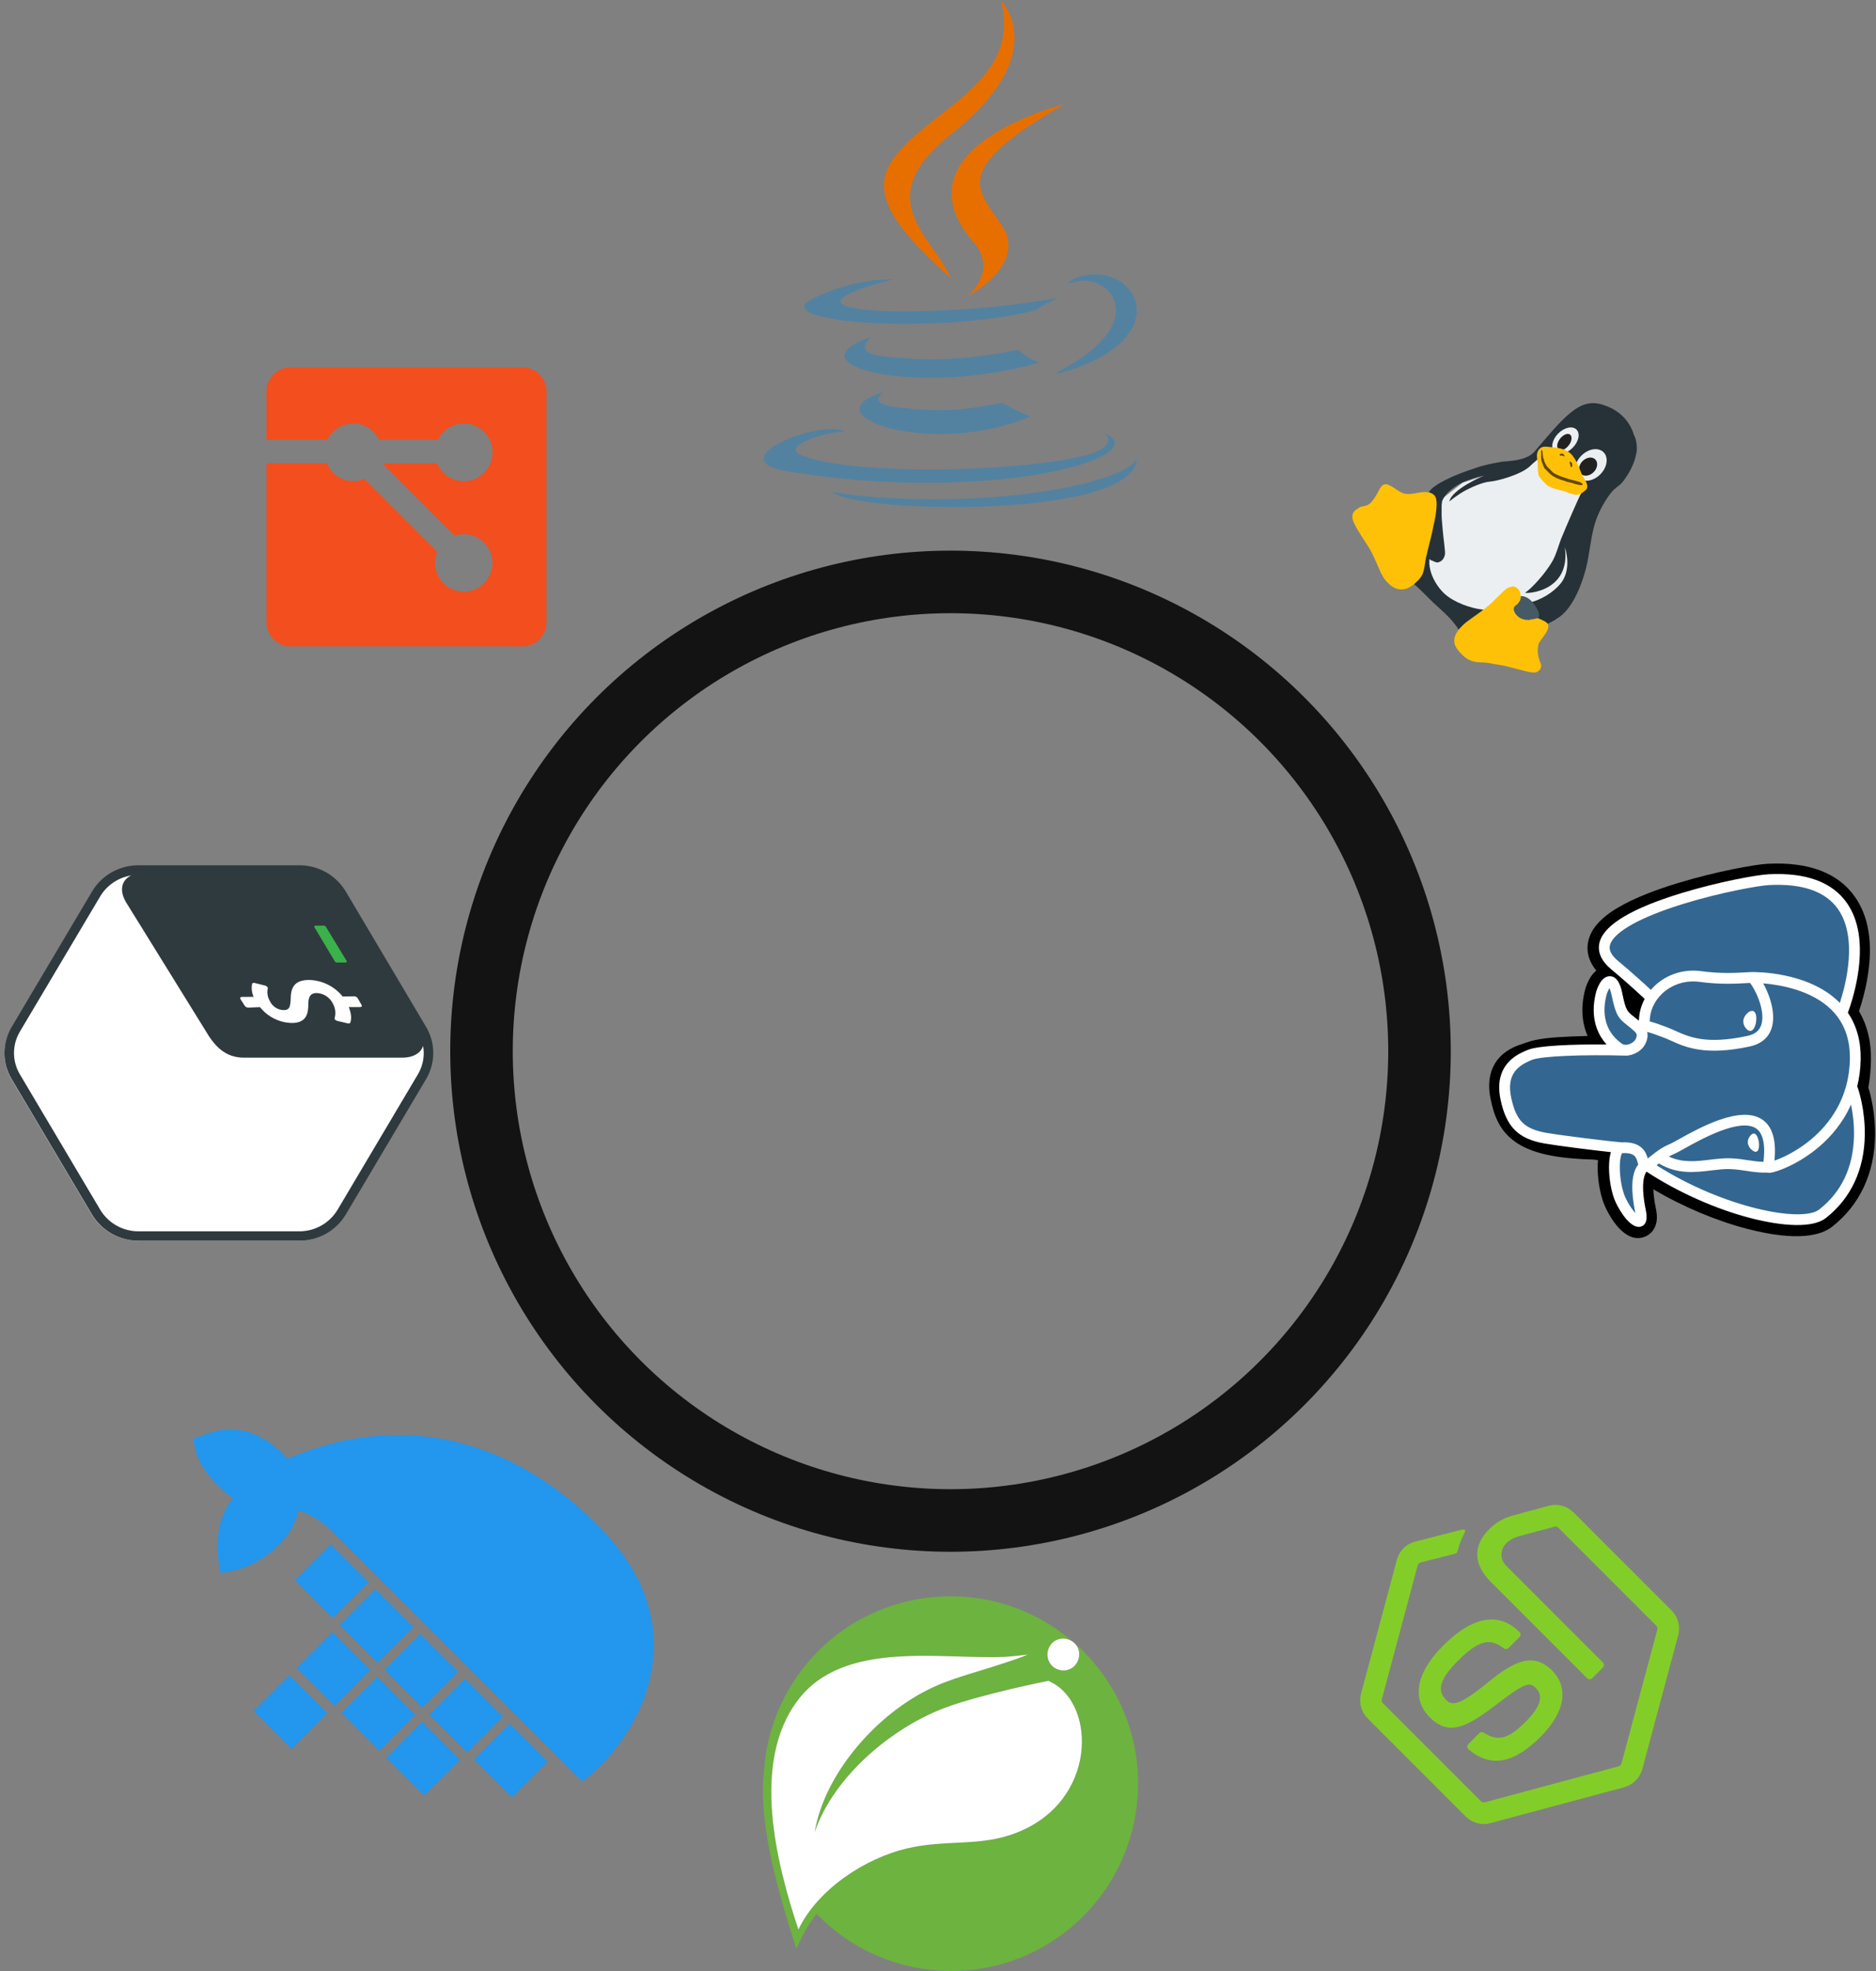 <svg width="300" height="315" viewBox="0 0 300 315" fill="none" xmlns="http://www.w3.org/2000/svg">
    <rect x="0" y="0" width="300" height="315" fill="#808080" stroke="none"/>
    <g clip-path="url(#clip0_11_74)">
        <path d="M83.522 58.697L46.476 58.7C45.968 58.7 45.466 58.799 44.997 58.993C44.528 59.188 44.102 59.472 43.743 59.831C43.385 60.19 43.1 60.616 42.906 61.084C42.712 61.553 42.612 62.056 42.612 62.563L42.612 70.253L52.37 70.253C52.749 69.481 53.337 68.831 54.068 68.378C54.799 67.924 55.642 67.685 56.502 67.688C57.362 67.691 58.203 67.935 58.931 68.393C59.659 68.852 60.243 69.505 60.617 70.279L70.022 70.282C70.473 69.342 71.23 68.583 72.17 68.13C73.11 67.678 74.175 67.559 75.192 67.793C76.208 68.027 77.114 68.6 77.761 69.418C78.408 70.235 78.757 71.249 78.751 72.292C78.755 73.357 78.388 74.39 77.714 75.215C77.04 76.04 76.101 76.605 75.057 76.814C74.012 77.023 72.928 76.863 71.988 76.362C71.049 75.86 70.313 75.047 69.906 74.063L61.137 74.061L72.679 85.603C73.675 85.267 74.757 85.282 75.743 85.646C76.729 86.01 77.561 86.701 78.099 87.604C78.638 88.507 78.85 89.567 78.702 90.608C78.553 91.649 78.053 92.608 77.283 93.324C76.514 94.04 75.522 94.471 74.473 94.545C73.425 94.619 72.382 94.331 71.52 93.73C70.658 93.128 70.028 92.249 69.735 91.24C69.442 90.23 69.504 89.15 69.911 88.181L58.262 76.532C57.703 76.766 57.102 76.888 56.495 76.889C55.889 76.89 55.288 76.771 54.727 76.539C54.167 76.306 53.658 75.966 53.229 75.536C52.801 75.106 52.462 74.596 52.232 74.034L42.615 74.031L42.615 99.434C42.615 99.942 42.715 100.444 42.909 100.913C43.103 101.382 43.387 101.808 43.746 102.166C44.105 102.525 44.531 102.81 45 103.004C45.468 103.198 45.971 103.298 46.478 103.298L83.527 103.298C84.034 103.298 84.537 103.198 85.006 103.004C85.475 102.81 85.9 102.525 86.259 102.166C86.618 101.808 86.903 101.382 87.097 100.913C87.291 100.444 87.391 99.942 87.391 99.434V62.56C87.39 61.536 86.983 60.554 86.258 59.829C85.534 59.105 84.552 58.698 83.527 58.697" fill="#F24E1E" />
    </g>
    <g clip-path="url(#clip1_11_74)">
        <path d="M224.438 247.438C224.939 246.937 225.563 246.577 226.247 246.394L233.474 244.542C234.531 244.243 234.334 244.707 234.189 245.01C233.691 245.953 233.312 246.954 233.063 247.991C233.034 248.07 232.985 248.14 232.922 248.195C232.858 248.25 232.782 248.287 232.7 248.304L227.139 249.72C227.04 249.751 226.949 249.805 226.876 249.879C226.802 249.952 226.748 250.042 226.717 250.142L220.966 271.596C220.941 271.698 220.942 271.805 220.97 271.906C220.998 272.007 221.052 272.099 221.126 272.173L236.832 287.879C236.908 287.954 237.001 288.009 237.104 288.038C237.206 288.067 237.315 288.068 237.418 288.043L258.866 282.285C258.966 282.257 259.058 282.204 259.131 282.13C259.205 282.056 259.258 281.965 259.286 281.865L265.034 260.422C265.06 260.319 265.06 260.211 265.032 260.108C265.004 260.005 264.951 259.911 264.876 259.835L249.177 244.136C249.103 244.062 249.01 244.009 248.909 243.983C248.808 243.957 248.701 243.958 248.6 243.986L242.716 245.564C239.684 246.575 239.636 249.004 240.832 250.2L256.332 265.7C256.438 265.806 256.497 265.949 256.497 266.098C256.497 266.247 256.438 266.39 256.332 266.496L254.609 268.219C254.503 268.325 254.36 268.384 254.211 268.384C254.062 268.384 253.919 268.325 253.813 268.219L238.312 252.718C235.614 250.02 235.538 247.006 238.097 244.447C239.182 243.324 240.564 242.533 242.081 242.166L247.708 240.641C248.395 240.46 249.117 240.462 249.803 240.647C250.489 240.832 251.114 241.194 251.616 241.696L267.316 257.395C267.82 257.897 268.183 258.523 268.369 259.21C268.555 259.897 268.557 260.62 268.375 261.308L262.625 282.766C262.426 283.444 262.061 284.061 261.561 284.561C261.061 285.061 260.444 285.426 259.766 285.625L238.309 291.374C237.623 291.555 236.901 291.554 236.215 291.369C235.53 291.185 234.904 290.824 234.402 290.322L218.696 274.617C218.195 274.113 217.833 273.488 217.649 272.802C217.464 272.116 217.461 271.394 217.642 270.707L223.391 249.25C223.575 248.564 223.936 247.94 224.438 247.438V247.438Z" fill="#83CD29" />
        <path d="M242.991 260.831C243.096 260.936 243.155 261.079 243.155 261.228C243.155 261.378 243.096 261.521 242.991 261.626L241.231 263.385C241.137 263.479 241.013 263.536 240.88 263.547C240.748 263.558 240.616 263.521 240.507 263.444C238.451 261.918 236.753 261.81 233.156 265.407C230.291 268.272 229.718 270.142 231.239 271.663C232.115 272.539 233.112 272.844 238.002 268.827C242.093 265.472 245.219 263.995 248.195 266.971C250.939 269.715 250.263 273.666 246.385 277.544C242.027 281.902 238.357 282.546 234.838 279.574C234.78 279.524 234.732 279.462 234.699 279.393C234.665 279.324 234.646 279.249 234.642 279.172C234.639 279.095 234.651 279.019 234.678 278.947C234.706 278.875 234.747 278.81 234.801 278.754L236.572 276.983C236.662 276.896 236.779 276.841 236.904 276.827C237.029 276.814 237.155 276.842 237.262 276.909C239.569 278.37 241.206 277.936 243.99 275.152C247.119 272.023 246.393 270.57 245.576 269.753C244.587 268.764 243.868 268.905 239.086 272.571C234.353 276.198 231.585 277.402 228.647 274.464C225.682 271.5 226.456 267.331 230.767 263.021C236.718 257.053 240.698 258.538 242.991 260.831V260.831Z" fill="#83CD29" />
    </g>
    <g clip-path="url(#clip2_11_74)">
        <path d="M31.325 231.903C31.729 234.143 34.415 237.516 37.242 239.426C35.224 241.995 34.485 245.268 34.911 249.249L35.26 251.433L37.461 250.996C40.282 250.377 43.241 248.52 45.369 246.062C46.117 245.204 47.274 243.496 47.709 241.408C48.939 241.72 51.11 242.745 53.203 244.838L93.029 284.664L93.598 284.315C96.276 282.408 103.443 275.241 104.43 265.221C105.2 257.62 102.253 250.431 95.588 243.766C81.156 229.334 63.532 225.585 45.965 233.128C44.039 231.087 39.74 226.903 33.292 229.055C33.122 229.114 32.782 229.234 31.537 229.708L30.858 229.946L31.325 231.903ZM40.551 273.464L46.61 279.523L52.343 273.79L46.284 267.731L40.551 273.464ZM47.431 266.585L53.49 272.644L59.223 266.91L53.164 260.852L47.431 266.585L47.431 266.585ZM54.592 273.745L60.651 279.804L66.384 274.071L60.325 268.012L54.592 273.746L54.592 273.745ZM61.753 280.906L67.812 286.966L73.545 281.232L67.486 275.173L61.753 280.907L61.753 280.906ZM75.793 281.188L81.853 287.247L87.586 281.514L81.527 275.455L75.793 281.188L75.793 281.188ZM68.633 274.027L74.692 280.086L80.425 274.353L74.366 268.294L68.632 274.027L68.633 274.027ZM61.472 266.866L67.531 272.925L73.264 267.192L67.205 261.133L61.471 266.866L61.472 266.866ZM54.311 259.705L60.37 265.764L66.103 260.031L60.044 253.972L54.31 259.705L54.311 259.705ZM47.15 252.544L53.209 258.603L58.942 252.87L52.883 246.811L47.15 252.544L47.15 252.544Z" fill="#2396ED" />
    </g>
    <g clip-path="url(#clip3_11_74)">
        <path d="M246.447 71.659L244.503 73.78L240.437 75.017L233.896 77.139L229.83 80.321L226.295 87.038L227.886 92.695L233.366 98.175L242.381 99.412L250.778 95.612L251.927 83.856L254.049 78.73L246.447 71.659Z" fill="#ECEFF1" />
        <path d="M253.96 89.248C254.579 85.801 254.667 83.414 256.612 80.232C258.556 77.05 258.645 78.553 260.324 75.813C261.208 74.399 261.562 73.161 261.738 72.1C261.827 70.951 261.562 69.979 261.296 69.537C260.943 68.3 259.794 65.737 256.258 64.676C252.634 63.527 250.248 66.444 245.298 72.277C244.945 72.631 244.414 72.984 243.884 73.161C242.735 73.603 241.409 73.692 240.26 73.78C238.757 74.045 237.255 74.31 235.841 74.841C232.747 75.813 229.211 77.404 228.504 78.641C229.035 78.995 226.118 93.049 225.941 93.225C226.383 93.49 227.886 94.993 229.211 96.319C231.156 98.087 232.305 99.059 233.454 100.915C233.719 100.65 233.896 100.296 234.161 100.031C234.691 99.501 235.222 99.147 235.929 98.617C236.459 98.263 236.99 97.91 237.608 97.468C235.929 97.38 233.454 96.672 231.686 95.435C230.095 94.374 228.328 91.723 228.593 89.336C228.681 89.425 228.858 89.601 229.035 89.601C229.388 89.778 229.742 89.955 230.007 89.867C230.714 89.69 230.979 89.071 231.068 88.629C231.156 88.187 230.802 85.889 230.714 84.74C230.626 83.591 230.537 82.972 230.537 82.265V80.851C230.537 80.497 230.626 80.232 230.626 80.055C230.891 79.437 231.333 78.818 232.128 78.199C233.189 77.315 234.338 76.874 235.664 76.431C236.194 76.255 237.343 75.99 237.343 75.99C237.343 75.99 232.128 78.199 231.775 80.144C231.775 80.144 233.012 79.083 234.515 78.288C235.575 77.757 237.166 77.05 238.315 76.962C239.464 76.874 243.088 75.901 244.591 74.575C245.21 73.957 245.917 73.426 246.359 72.984C246.359 72.277 253.43 77.581 252.811 78.906C252.546 79.348 250.601 83.768 249.629 86.154C249.187 87.303 248.922 88.452 248.303 89.601C247.596 90.839 246.447 92.341 245.121 93.667C244.856 93.932 244.414 94.374 243.884 94.728C244.061 94.905 251.22 94.639 250.248 87.48C250.248 87.48 251.574 91.104 249.364 93.49C247.596 95.435 245.298 96.142 244.856 96.231C244.945 96.319 245.917 98.882 246.005 98.971C246.359 99.324 247.331 99.766 247.331 99.766C247.685 99.589 248.657 99.147 248.922 98.882C251.574 97.468 253.341 92.695 253.96 89.248V89.248Z" fill="#263238" />
        <path d="M248.568 72.189C249.203 72.823 250.509 72.546 251.485 71.57C252.462 70.594 252.739 69.288 252.104 68.653C251.469 68.019 250.163 68.296 249.187 69.272C248.211 70.248 247.934 71.554 248.568 72.189Z" fill="#ECEFF1" />
        <path d="M252.369 76.343C253.199 77.173 254.782 76.936 255.905 75.813C257.027 74.69 257.265 73.107 256.435 72.277C255.605 71.447 254.022 71.685 252.899 72.808C251.777 73.93 251.539 75.513 252.369 76.343Z" fill="#ECEFF1" />
        <path d="M250.858 71.184C251.366 70.53 251.468 69.759 251.086 69.463C250.704 69.167 249.983 69.457 249.475 70.112C248.967 70.767 248.865 71.537 249.247 71.834C249.629 72.13 250.35 71.839 250.858 71.184Z" fill="#212121" />
        <path d="M252.811 75.725C253.299 76.213 254.209 76.094 254.844 75.459C255.479 74.825 255.597 73.915 255.109 73.426C254.621 72.938 253.711 73.057 253.076 73.692C252.442 74.326 252.323 75.236 252.811 75.725Z" fill="#212121" />
        <path d="M246.27 105.776C246.094 105.246 245.74 104.362 246.005 103.036C246.182 102.329 247.508 101.18 247.596 100.208C247.685 99.589 247.154 99.412 247.066 99.324C246.094 98.705 243 98.087 243.177 95.435C243.177 95.082 243.177 94.551 242.735 94.109C242.293 93.667 241.939 93.667 241.409 93.844C240.879 94.021 240.614 94.286 239.73 95.17C239.023 95.877 238.227 96.672 237.52 97.203C235.841 98.529 234.691 99.147 233.808 100.031C232.835 101.003 232.482 101.887 232.57 102.506C232.57 103.036 232.835 103.655 233.808 104.627C234.78 105.6 235.752 105.865 236.99 105.865C237.873 105.865 238.404 106.042 240.525 106.395C242.116 106.749 244.414 107.456 244.945 107.456C245.298 107.456 245.652 107.633 246.182 107.102C246.624 106.66 246.447 106.13 246.27 105.776V105.776ZM228.239 88.276C228.769 85.978 228.946 85.624 229.211 84.121C229.565 82.707 230.095 79.879 229.388 79.172C228.858 78.641 228.328 78.641 227.62 78.641C226.913 78.641 225.764 79.083 224.704 78.906C223.731 78.818 222.317 77.227 221.433 77.404C220.549 77.581 220.461 79.083 219.135 80.409C218.605 80.939 217.809 80.851 217.367 81.116C216.837 81.47 216.483 81.646 216.307 82.177C216.13 83.061 216.395 83.679 218.782 87.303C220.019 89.248 220.638 91.634 221.522 92.695C222.406 93.756 224.173 95.347 226.56 92.96C228.062 91.634 227.62 90.485 228.239 88.276V88.276ZM245.917 73.957C245.74 73.073 245.652 72.277 246.182 71.747C246.712 71.217 247.243 71.393 248.215 71.482C248.392 71.482 250.248 71.57 251.22 72.542C252.192 73.515 252.723 75.282 252.988 75.901C253.607 76.874 254.225 77.846 253.518 78.376C252.546 79.172 252.281 79.26 250.955 78.818C250.159 78.376 248.038 78.199 247.243 77.404C246.889 77.05 246.359 76.52 246.094 76.078C245.917 75.724 245.917 74.841 245.917 73.957Z" fill="#FFC107" />
        <path d="M246.447 73.073C246.447 73.426 246.536 73.868 246.712 74.222C246.801 74.487 246.978 74.841 246.978 74.841L247.773 75.636C248.215 76.078 249.01 76.52 249.983 76.785C250.867 77.139 251.132 77.05 251.75 77.316C252.458 77.492 253.165 77.669 253.076 77.404C252.988 77.139 252.723 77.05 251.75 76.785C250.867 76.608 250.248 76.343 249.452 76.078C249.099 75.901 248.569 75.725 248.303 75.459L247.508 74.664C247.243 74.399 247.154 74.133 246.978 73.78C246.889 73.515 246.889 73.338 246.801 73.25C246.712 72.984 246.712 72.277 246.624 72.012C246.624 72.012 246.447 71.835 246.447 72.012L246.447 73.073ZM251.043 73.78C250.955 74.045 251.132 74.222 251.132 74.399C251.132 74.575 251.22 74.664 251.22 74.664C251.397 74.664 251.485 74.399 251.397 74.31C251.574 74.133 251.132 73.692 251.043 73.78V73.78ZM249.452 72.543C249.364 72.631 249.452 72.896 249.541 72.808C249.718 72.808 249.894 72.808 249.983 72.896C250.248 72.984 250.248 72.808 249.983 72.543C249.718 72.454 249.629 72.543 249.452 72.543V72.543Z" fill="#634703" />
        <path d="M242.381 96.761L242.116 97.026C241.939 97.556 242.293 98.087 242.646 98.44C243.177 98.971 244.061 99.147 244.679 99.059C244.768 98.971 244.945 98.971 245.121 98.971C245.563 98.882 245.828 98.794 246.005 98.794C246.005 98.794 246.005 98.617 246.094 98.529C246.182 98.263 246.094 97.822 245.828 97.38C245.652 97.026 245.298 96.496 245.121 96.319C244.414 95.435 243.707 95.258 243.177 95.258C243.177 95.258 243.265 95.347 243.177 95.435C243.177 95.789 243.088 96.054 242.823 96.319C242.735 96.584 242.558 96.584 242.381 96.761V96.761Z" fill="#455A64" />
    </g>
    <g clip-path="url(#clip4_11_74)">
        <path d="M172.873 306.591C161.018 318.075 142.063 317.766 130.579 305.85C129.282 307.579 128.171 309.493 127.368 311.468C123.602 299.984 121.317 290.352 122.182 282.882C122.614 276.584 125.084 270.533 129.159 265.717C139.778 253.122 158.672 251.517 171.267 262.136L171.508 262.351L171.521 262.359C171.561 262.387 171.6 262.415 171.638 262.445C171.753 262.534 171.857 262.632 171.951 262.736L171.985 262.774L172.379 263.124C172.763 263.453 173.147 263.783 173.488 264.155L173.614 264.297C185.098 276.152 184.727 295.107 172.873 306.591H172.873ZM168.428 266.396C169.539 267.261 171.144 267.137 172.009 266.026C172.769 265.049 172.765 263.689 171.997 262.788L171.985 262.774L171.509 262.351L171.462 262.319C170.383 261.609 168.93 261.756 168.102 262.759L168.057 262.815C167.193 263.927 167.378 265.532 168.427 266.397L168.428 266.396ZM127.677 308.382C130.764 301.898 138.42 296.959 145.027 295.415C151.263 293.934 156.696 295.168 162.438 292.946C175.528 287.944 175.281 272.386 168.119 268.866L167.686 268.619C167.686 268.619 162.513 269.648 157.397 271.006L156.959 271.123C154.915 271.674 152.905 272.274 151.263 272.879C142.742 276.028 133.357 283.808 130.27 292.822C131.876 283.437 139.964 274.361 148.052 270.224C152.374 268.002 155.708 267.508 162.809 265.038C163.673 264.729 164.352 264.421 164.352 264.421L164.093 264.456L163.92 264.478L163.748 264.499C162.18 264.694 160.771 264.791 160.771 264.791C150.707 265.285 134.901 261.951 127.553 271.768C120.021 281.77 124.219 297.947 127.677 308.382H127.677Z" fill="#6DB33F" />
        <path d="M168.427 266.396C167.377 265.532 167.192 263.927 168.057 262.815C168.921 261.704 170.526 261.58 171.638 262.445C172.749 263.309 172.872 264.915 172.008 266.026C171.144 267.137 169.539 267.261 168.427 266.396H168.427ZM127.677 308.381C124.219 297.947 120.02 281.77 127.553 271.768C134.901 261.951 150.707 265.285 160.771 264.791C160.771 264.791 162.18 264.694 163.748 264.499L163.92 264.478C164.063 264.46 164.207 264.44 164.352 264.42C164.352 264.42 163.673 264.729 162.808 265.038C155.708 267.508 152.374 268.002 148.052 270.224C139.963 274.361 131.875 283.437 130.27 292.822C133.357 283.808 142.742 276.028 151.262 272.879C157.128 270.718 167.686 268.619 167.686 268.619L168.118 268.866C175.28 272.385 175.527 287.944 162.438 292.946C156.696 295.168 151.262 293.934 145.026 295.415C138.42 296.959 130.764 301.898 127.677 308.381V308.381Z" fill="white" />
    </g>
    <g clip-path="url(#clip5_11_74)">
        <path d="M14.686 142.584L1.862 164.183C1.111 165.443 0.714 166.883 0.714 168.35C0.714 169.817 1.111 171.257 1.862 172.517L14.686 194.121C15.457 195.398 16.546 196.453 17.847 197.183C19.148 197.914 20.616 198.293 22.108 198.286H47.751C49.242 198.293 50.709 197.912 52.009 197.182C53.309 196.452 54.398 195.397 55.168 194.121L67.987 172.522C68.738 171.261 69.135 169.822 69.135 168.354C69.135 166.887 68.738 165.447 67.987 164.187L55.168 142.588C54.398 141.31 53.309 140.254 52.008 139.523C50.707 138.792 49.239 138.412 47.746 138.419H22.108C20.616 138.411 19.148 138.791 17.847 139.521C16.546 140.251 15.457 141.307 14.686 142.584V142.584Z" fill="white" />
        <path d="M14.717 142.461L1.865 164.108C1.112 165.371 0.714 166.814 0.714 168.284C0.714 169.755 1.112 171.198 1.865 172.461L14.717 194.111C15.489 195.392 16.581 196.449 17.885 197.181C19.188 197.913 20.66 198.293 22.155 198.286H47.854C49.349 198.293 50.819 197.912 52.122 197.18C53.425 196.448 54.516 195.391 55.288 194.111L68.135 172.465C68.888 171.202 69.286 169.759 69.286 168.289C69.286 166.818 68.888 165.375 68.135 164.112L55.288 142.466C54.516 141.185 53.425 140.126 52.121 139.394C50.817 138.661 49.345 138.28 47.85 138.287H22.155C20.66 138.279 19.188 138.66 17.885 139.392C16.581 140.123 15.489 141.181 14.717 142.461V142.461ZM66.822 171.706L53.975 193.353C53.337 194.405 52.439 195.273 51.366 195.875C50.294 196.476 49.084 196.79 47.854 196.786H22.155C20.925 196.791 19.715 196.477 18.643 195.875C17.57 195.274 16.672 194.405 16.035 193.353L3.183 171.706C2.566 170.672 2.24 169.49 2.24 168.286C2.24 167.082 2.566 165.9 3.183 164.866L16.035 143.237C16.568 142.356 17.288 141.602 18.142 141.028C18.997 140.454 19.967 140.073 20.985 139.912C19.455 140.632 19.034 142.249 20.118 144.134L32.792 164.598C34.279 167.151 35.956 169.032 39.034 169.036H64.269C66.111 169.036 67.303 168.295 67.654 167.151C67.723 167.525 67.76 167.905 67.763 168.286C67.762 169.49 67.437 170.671 66.822 171.706V171.706Z" fill="#2F3A3E" />
        <path d="M50.284 148.195L53.502 153.575C53.53 153.645 53.578 153.706 53.64 153.75C53.703 153.793 53.776 153.818 53.852 153.821H55.266C55.439 153.821 55.508 153.705 55.426 153.562L52.105 148.099C52.056 148.034 51.989 147.984 51.912 147.954C51.836 147.925 51.752 147.919 51.672 147.935H50.431C50.271 147.939 50.202 148.065 50.284 148.195H50.284Z" fill="#3AB14A" />
        <path d="M38.437 159.644C38.351 159.471 38.437 159.328 38.684 159.324L40.561 159.307C40.267 158.66 40.179 157.938 40.31 157.239C40.344 157.105 40.526 157.049 40.742 157.101L42.39 157.512C42.514 157.543 42.628 157.607 42.719 157.698C42.75 157.729 42.776 157.766 42.796 157.806C42.823 157.855 42.832 157.911 42.823 157.966C42.672 158.647 42.786 159.36 43.142 159.96C43.336 160.389 43.647 160.756 44.04 161.017C44.432 161.278 44.89 161.422 45.361 161.434C46.226 161.434 46.464 161.002 46.49 159.492C46.525 157.499 47.394 156.634 49.405 156.612C50.443 156.635 51.462 156.884 52.394 157.341C53.325 157.798 54.145 158.453 54.799 159.259L56.641 159.224C56.754 159.226 56.864 159.255 56.962 159.311C57.061 159.366 57.144 159.445 57.203 159.54L57.83 160.63C57.917 160.803 57.83 160.946 57.588 160.95H55.776C56.165 161.884 56.256 162.831 56.014 163.437C55.971 163.549 55.802 163.601 55.607 163.554L53.942 163.16C53.81 163.13 53.69 163.063 53.596 162.966C53.567 162.935 53.542 162.9 53.523 162.862C53.51 162.834 53.504 162.803 53.504 162.773C53.504 162.742 53.51 162.712 53.523 162.684C53.731 161.913 53.627 161.091 53.233 160.396C52.996 159.905 52.629 159.487 52.171 159.189C51.714 158.891 51.184 158.724 50.638 158.705C49.704 158.705 49.315 159.22 49.306 160.435C49.306 162.005 49.003 163.463 46.711 163.493C45.722 163.475 44.749 163.239 43.862 162.801C42.975 162.362 42.196 161.733 41.581 160.959L39.696 161.036C39.581 161.037 39.469 161.008 39.369 160.953C39.269 160.897 39.185 160.818 39.125 160.721L38.437 159.644V159.644Z" fill="white" />
    </g>
    <g clip-path="url(#clip6_11_74)">
        <path d="M262.886 197.705C263.976 197.345 264.735 196.403 264.917 195.184C265.002 194.609 264.966 193.951 264.805 193.172C264.525 191.815 264.419 190.808 264.398 190.073C269.082 192.847 274.423 195.103 279.451 196.402C287.582 198.502 291.286 197.379 292.961 196.068C297.395 192.598 299.777 187.535 299.85 181.426C299.89 178.168 299.247 175.307 298.784 173.815C299.029 172.426 299.166 170.932 299.191 169.364C299.238 166.426 298.598 163.83 297.281 161.611C297.697 160.383 298.282 158.412 298.656 156.136C299.535 150.782 298.85 146.467 296.62 143.311C293.921 139.49 289.23 137.718 282.68 138.046C280.6 138.15 274.272 139.313 268.27 141.145C264.821 142.198 261.956 143.32 259.755 144.482C256.635 146.129 254.797 147.891 254.137 149.869C253.767 150.978 253.509 152.993 255.274 155.112C254.948 155.38 254.625 155.739 254.325 156.214C253.944 156.818 253.633 157.557 253.448 158.294C252.784 160.952 252.95 163.442 253.881 165.566C253.504 165.579 253.143 165.59 252.831 165.598C252.325 165.612 251.83 165.626 251.366 165.645C248.232 165.77 245.794 165.984 244.089 166.616C243.995 166.65 243.852 166.697 243.701 166.746C242.735 167.061 241.12 167.588 239.854 168.93C238.543 170.318 238.141 171.998 238.141 173.536C238.141 174.308 238.243 175.044 238.381 175.69C238.874 177.991 239.626 180.605 242.318 182.496C244.864 184.284 248.697 185.153 254.738 185.311C254.909 185.331 255.072 185.35 255.227 185.368L255.546 185.405L255.509 185.826L255.502 185.935C255.395 188.279 255.892 191.146 256.71 192.906C257.356 194.297 259.709 198.755 262.886 197.705" fill="black" />
        <path d="M262.268 193.697C260.83 186.726 263.19 186.247 263.19 186.247C274.111 193.606 287.972 196.683 291.365 194.028C300.619 186.785 296.242 174.247 296.129 174.038L296.117 173.971C296.403 172.594 296.573 171.053 296.601 169.32C296.653 166.167 295.774 163.774 294.398 161.959C294.398 161.959 303.612 139.592 282.809 140.633C278.384 140.854 249.323 146.976 258.101 154.277C261.311 156.946 264.024 159.525 264.024 159.525C263.174 160.806 262.74 162.339 262.895 163.946L263.001 164.071C262.603 164.032 262.213 164.05 261.752 164.121C259.65 162.24 259.281 162.793 258.507 159.033C257.723 155.228 256.327 157.463 255.962 158.922C255.519 160.692 254.893 164.785 258.764 167.55L258.323 167.44C257.732 168.177 254.483 168.695 251.537 168.608C248.591 168.521 246.569 168.463 244.989 169.044C243.41 169.625 239.855 170.203 240.914 175.147C241.8 179.277 244.093 181.418 247.92 181.716C250.64 181.927 250.238 182.405 252.67 182.435L253.821 182.819C257.509 183.261 258.698 182.889 258.145 185.434L258.091 186.053C258.005 187.925 258.392 190.377 259.061 191.816C260.498 194.914 262.899 196.751 262.268 193.696V193.697" fill="#336791" />
        <path d="M280.83 163.268C280.917 162.64 280.837 162.071 280.619 161.783C280.496 161.621 280.354 161.571 280.256 161.558C279.997 161.521 279.711 161.703 279.563 161.814C279.145 162.13 278.858 162.591 278.794 163.047C278.785 163.113 278.781 163.179 278.781 163.244C278.781 164.005 279.373 164.696 279.81 164.757C280.358 164.833 280.723 164.039 280.83 163.268M280.813 184.077C281.242 184.017 281.364 183.253 281.263 182.528C281.163 181.805 280.836 181.103 280.406 181.161C280.071 181.208 279.5 181.812 279.5 182.527C279.5 182.588 279.504 182.649 279.513 182.71C279.579 183.187 279.882 183.537 280.057 183.704C280.323 183.957 280.62 184.104 280.813 184.077" fill="white" />
        <path d="M262.432 196.016C263.235 195.75 263.494 194.895 263.2 193.474C262.329 189.254 262.933 187.742 263.298 187.246C268.295 190.526 274.335 193.225 279.971 194.68C282.64 195.37 285.12 195.751 287.14 195.782C289.358 195.816 290.988 195.439 291.984 194.66C295.997 191.518 298.15 186.908 298.209 181.328C298.253 177.491 297.271 174.25 296.995 173.622C297.324 172.298 297.526 170.856 297.552 169.285C297.598 166.405 296.909 163.916 295.503 161.855C295.836 160.959 296.631 158.645 297.087 155.816C297.874 150.924 297.277 147.037 295.312 144.263C292.967 140.952 288.775 139.424 282.853 139.72C280.86 139.82 274.731 140.955 268.861 142.747C261.135 145.105 256.761 147.669 255.862 150.366C255.756 150.682 255.683 151.046 255.683 151.447C255.683 152.431 256.126 153.637 257.635 154.892C259.472 156.423 261.263 158.007 263.008 159.641C262.439 160.701 262.122 161.866 262.09 163.058C262.059 163.06 262.027 163.063 261.996 163.066C261.752 162.861 261.504 162.66 261.252 162.463C260.204 161.638 259.986 161.466 259.439 158.809C259.283 158.053 258.869 156.046 257.462 156.016C255.925 155.984 255.279 158.389 255.211 158.663C254.971 159.618 254.854 160.538 254.854 161.415C254.854 163.549 255.555 165.426 256.912 166.927C251.431 166.881 246.03 167.109 244.384 167.767C243.037 168.306 239.745 169.623 239.745 173.782C239.745 174.393 239.816 175.064 239.974 175.803C240.905 180.144 242.823 182.029 247.053 182.758C249.314 183.149 254.712 183.818 257.607 184.133C257.4 184.798 257.305 185.654 257.305 186.579C257.305 188.508 257.715 190.734 258.363 192.131C259.091 193.699 260.879 196.529 262.432 196.016V196.016ZM281.997 185.679C281.142 185.664 280.366 185.547 279.556 185.422C278.685 185.288 277.785 185.149 276.691 185.114C275.627 185.08 274.521 185.213 273.451 185.341C271.29 185.601 269.065 185.867 266.87 184.836C267.174 184.664 267.488 184.512 267.81 184.379C268.121 184.25 268.62 183.972 269.311 183.586C272 182.087 278.299 178.575 280.869 180.372C281.634 180.908 282.421 182.267 281.997 185.679V185.679ZM296.479 181.543C296.368 186.544 294.498 190.499 290.919 193.299C288.174 195.447 275.685 193.082 264.911 186.235C264.998 186.166 265.086 186.097 265.173 186.027L265.281 185.941C268.203 187.71 271.094 187.364 273.657 187.056C274.709 186.93 275.702 186.81 276.636 186.841C277.625 186.872 278.473 187.003 279.294 187.129C280.304 187.285 281.35 187.443 282.583 187.399C282.713 187.432 282.866 187.445 283.047 187.428C284.229 187.317 287.768 185.967 290.971 183.215C292.723 181.71 294.684 179.515 296.006 176.518C296.273 177.807 296.522 179.57 296.479 181.543V181.543ZM258.74 153.564C257.077 152.181 257.396 151.227 257.5 150.912C258.183 148.866 262.507 146.492 269.365 144.399C275.299 142.588 281.266 141.529 282.939 141.445C288.231 141.181 291.919 142.464 293.901 145.258C297.126 149.806 295.195 157.283 294.216 160.287C294.174 160.244 294.134 160.199 294.091 160.157C289.111 155.226 280.605 155.343 280.085 155.356C279.884 155.355 279.6 155.372 279.209 155.395C277.778 155.48 275.115 155.638 272.1 155.216C269.297 154.824 266.554 155.688 264.574 157.586C264.371 157.78 264.178 157.985 263.996 158.199C263.091 157.354 261.09 155.518 258.74 153.564V153.564ZM265.769 158.833C267.365 157.303 269.585 156.609 271.861 156.927C275.046 157.372 277.821 157.208 279.311 157.119C279.52 157.107 279.703 157.096 279.847 157.089C280.486 157.81 282.274 161.147 281.728 163.528C281.48 164.614 280.74 165.276 279.468 165.551C272.881 166.975 270.136 165.739 267.93 164.746C267.475 164.542 267.046 164.349 266.601 164.184L266.258 164.056C265.389 163.732 264.582 163.43 263.815 163.243C263.819 161.617 264.514 160.036 265.769 158.833H265.769ZM256.886 159.082C257.005 158.607 257.211 158.18 257.382 157.93C257.48 158.139 257.614 158.512 257.747 159.158C258.391 162.283 258.845 162.766 260.184 163.82C260.491 164.062 260.838 164.336 261.262 164.716L261.263 164.716C261.895 165.281 261.788 165.54 261.594 166.008C261.436 166.388 260.96 166.758 260.436 166.908C260.189 166.979 259.719 167.059 259.353 166.798C256.27 164.596 256.31 161.387 256.886 159.082V159.082ZM241.663 175.441C240.844 171.617 242.795 170.263 245.026 169.371C246.466 168.795 252.959 168.512 260.13 168.713C260.226 168.716 260.318 168.702 260.405 168.676C260.576 168.652 260.745 168.617 260.911 168.569C261.955 168.27 262.827 167.543 263.189 166.67C263.333 166.323 263.597 165.686 263.401 164.921C264.073 165.084 264.832 165.367 265.654 165.674L266 165.803C266.39 165.947 266.794 166.129 267.221 166.321C269.529 167.36 272.691 168.783 279.833 167.239C282.508 166.661 283.814 164.729 283.511 161.801C283.329 160.045 282.621 158.439 282.215 157.638C282.128 157.466 282.043 157.308 281.961 157.161C284.656 157.385 289.694 158.229 292.881 161.389C294.887 163.379 295.878 166.028 295.824 169.257C295.72 175.617 292.456 179.697 289.736 181.999C287.392 183.982 285.03 185.056 283.757 185.485C284.085 182.261 283.448 180.069 281.859 178.957C278.403 176.539 271.694 180.28 268.47 182.078C267.879 182.408 267.368 182.692 267.151 182.782C265.732 183.367 264.785 184.125 264.093 184.679C263.881 184.848 263.676 185.013 263.496 185.138C263.215 184.162 262.565 182.408 259.314 182.568C257.682 182.439 250.045 181.522 247.347 181.056C243.782 180.442 242.454 179.13 241.663 175.441H241.663ZM259.929 191.403C259.466 190.405 259.119 188.734 259.044 187.147C258.962 185.394 259.24 184.501 259.411 184.291C261.437 184.193 261.649 184.947 261.873 185.745C261.908 185.87 261.943 185.993 261.984 186.111C261.924 186.184 261.865 186.264 261.807 186.353C260.877 187.762 260.776 190.275 261.509 193.823L261.517 193.862C261.069 193.383 260.469 192.564 259.929 191.403Z" fill="white" />
    </g>
    <g clip-path="url(#clip7_11_74)">
        <path d="M141.349 62.689C141.349 62.689 138.255 64.488 143.55 65.097C149.965 65.828 153.243 65.724 160.312 64.385C160.312 64.385 162.17 65.551 164.766 66.56C148.919 73.352 128.902 66.167 141.349 62.689M139.412 53.826C139.412 53.826 135.943 56.395 141.241 56.943C148.094 57.65 153.505 57.707 162.869 55.904C162.869 55.904 164.164 57.217 166.2 57.935C147.041 63.538 125.701 58.377 139.412 53.826" fill="#5382A1" />
        <path d="M155.736 38.793C159.641 43.288 154.711 47.333 154.711 47.333C154.711 47.333 164.625 42.215 160.072 35.806C155.819 29.829 152.558 26.859 170.213 16.62C170.213 16.62 142.501 23.542 155.736 38.792" fill="#E76F00" />
        <path d="M176.695 69.244C176.695 69.244 178.984 71.13 174.173 72.589C165.027 75.361 136.103 76.197 128.069 72.7C125.18 71.444 130.597 69.7 132.301 69.334C134.077 68.948 135.093 69.02 135.093 69.02C131.881 66.757 114.331 73.463 126.179 75.384C158.488 80.623 185.075 73.024 176.695 69.244ZM142.836 44.644C142.836 44.644 128.124 48.138 137.626 49.407C141.638 49.944 149.636 49.823 157.086 49.198C163.175 48.685 169.289 47.593 169.289 47.593C169.289 47.593 167.142 48.512 165.589 49.573C150.649 53.502 121.787 51.674 130.096 47.655C137.123 44.258 142.836 44.644 142.836 44.644M169.228 59.396C184.415 51.504 177.393 43.92 172.492 44.942C171.291 45.192 170.755 45.408 170.755 45.408C170.755 45.408 171.201 44.71 172.053 44.407C181.749 40.998 189.206 54.462 168.923 59.794C168.923 59.794 169.158 59.584 169.228 59.396Z" fill="#5382A1" />
        <path d="M160.072 0.087C160.072 0.087 168.483 8.501 152.094 21.439C138.953 31.817 149.097 37.735 152.089 44.496C144.418 37.575 138.788 31.482 142.565 25.811C148.108 17.487 163.465 13.451 160.072 0.087" fill="#E76F00" />
        <path d="M144.328 80.781C158.906 81.714 181.292 80.263 181.822 73.365C181.822 73.365 180.803 75.98 169.775 78.057C157.332 80.398 141.986 80.125 132.884 78.624C132.884 78.624 134.747 80.167 144.329 80.781" fill="#5382A1" />
    </g>
    <circle cx="152" cy="168" r="75" stroke="#131313" stroke-width="10" />
    <defs>
        <clipPath id="clip0_11_74">
            <rect width="60" height="60" fill="white" transform="translate(22.574 81) rotate(-45)" />
        </clipPath>
        <clipPath id="clip1_11_74">
            <rect width="60" height="60" fill="white" transform="translate(285.426 266) rotate(135)" />
        </clipPath>
        <clipPath id="clip2_11_74">
            <rect width="83.027" height="60" fill="white" transform="translate(72.655 305.568) rotate(-135)" />
        </clipPath>
        <clipPath id="clip3_11_74">
            <rect width="60" height="60" fill="white" transform="translate(243 39.574) rotate(45)" />
        </clipPath>
        <clipPath id="clip4_11_74">
            <rect width="60" height="60" fill="white" transform="translate(182 315) rotate(-180)" />
        </clipPath>
        <clipPath id="clip5_11_74">
            <rect width="60" height="68.571" fill="white" transform="translate(0.714 198.286) rotate(-90)" />
        </clipPath>
        <clipPath id="clip6_11_74">
            <rect width="60" height="61.875" fill="white" transform="translate(299.938 137.938) rotate(90)" />
        </clipPath>
        <clipPath id="clip7_11_74">
            <rect width="60" height="81.094" fill="white" transform="translate(122)" />
        </clipPath>
    </defs>
</svg>
    